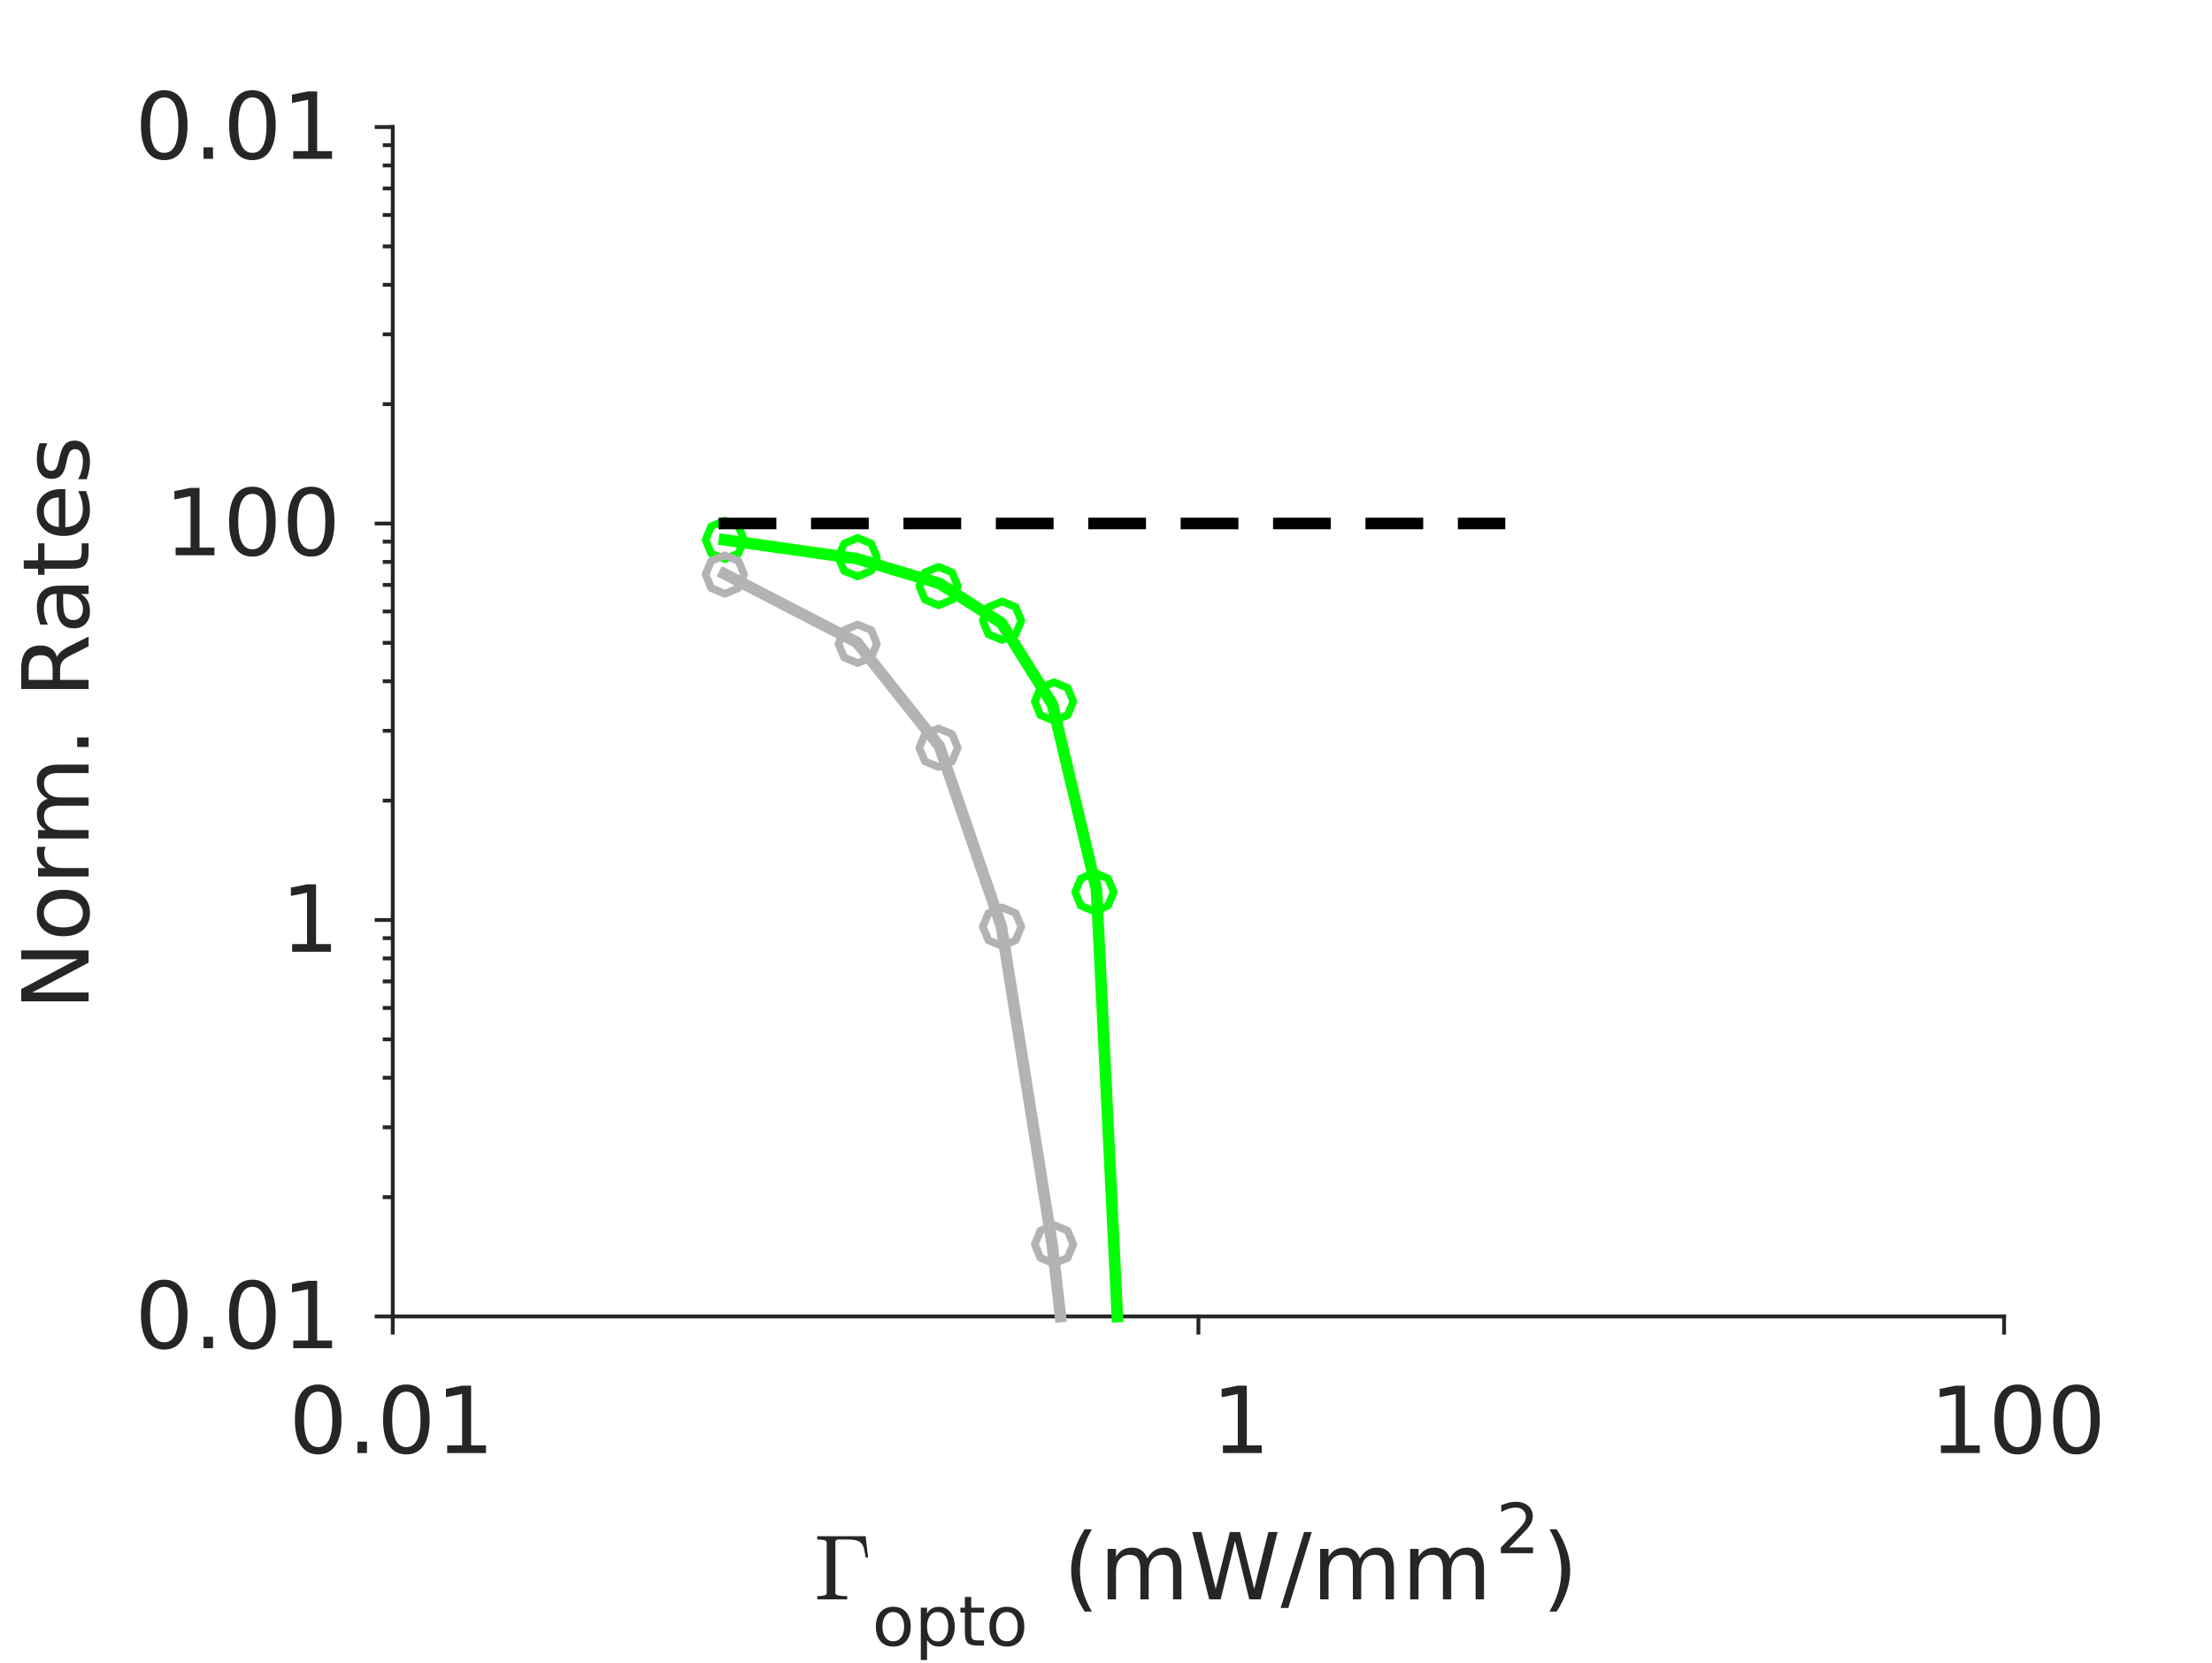<?xml version="1.0"?>
<!DOCTYPE svg PUBLIC '-//W3C//DTD SVG 1.0//EN'
          'http://www.w3.org/TR/2001/REC-SVG-20010904/DTD/svg10.dtd'>
<svg xmlns:xlink="http://www.w3.org/1999/xlink" style="fill-opacity:1; color-rendering:auto; color-interpolation:auto; stroke:black; text-rendering:auto; stroke-linecap:square; stroke-miterlimit:10; stroke-opacity:1; shape-rendering:auto; fill:black; stroke-dasharray:none; font-weight:normal; stroke-width:1; font-family:'Dialog'; font-style:normal; stroke-linejoin:miter; font-size:12px; stroke-dashoffset:0; image-rendering:auto;" width="383" height="288" xmlns="http://www.w3.org/2000/svg"
><rect width="100%" height="100%" fill="#808080" stroke="none"/><!--Generated by the Batik Graphics2D SVG Generator--><defs id="genericDefs"
  /><g
  ><defs id="defs1"
    ><clipPath clipPathUnits="userSpaceOnUse" id="clipPath1"
      ><path d="M0 0 L383 0 L383 288 L0 288 L0 0 Z"
      /></clipPath
    ></defs
    ><g style="fill:white; stroke:white;"
    ><rect x="0" y="0" width="383" style="clip-path:url(#clipPath1); stroke:none;" height="288"
    /></g
    ><g style="fill:white; text-rendering:optimizeSpeed; color-rendering:optimizeSpeed; image-rendering:optimizeSpeed; shape-rendering:crispEdges; color-interpolation:sRGB; stroke:white;"
    ><rect x="0" width="383" height="288" y="0" style="stroke:none;"
      /><path style="stroke:none;" d="M68 228 L347 228 L347 22 L68 22 Z"
    /></g
    ><g style="fill:rgb(38,38,38); text-rendering:geometricPrecision; color-rendering:optimizeQuality; image-rendering:optimizeQuality; stroke-linejoin:round; color-interpolation:linearRGB; stroke:rgb(38,38,38); stroke-width:0.667;"
    ><line y2="228" style="fill:none;" x1="68" x2="347" y1="228"
      /><line y2="230.79" style="fill:none;" x1="68" x2="68" y1="228"
      /><line y2="230.79" style="fill:none;" x1="207.5" x2="207.5" y1="228"
      /><line y2="230.79" style="fill:none;" x1="347" x2="347" y1="228"
    /></g
    ><g transform="translate(68,236.657)" style="font-size:16px; fill:rgb(38,38,38); text-rendering:geometricPrecision; color-rendering:optimizeQuality; image-rendering:optimizeQuality; font-family:'SansSerif'; color-interpolation:linearRGB; stroke:rgb(38,38,38);"
    ><path style="stroke:none;" d="M-12.906 4.375 Q-14.125 4.375 -14.742 5.57 Q-15.359 6.766 -15.359 9.172 Q-15.359 11.578 -14.742 12.773 Q-14.125 13.969 -12.906 13.969 Q-11.688 13.969 -11.07 12.773 Q-10.453 11.578 -10.453 9.172 Q-10.453 6.766 -11.07 5.57 Q-11.688 4.375 -12.906 4.375 ZM-12.906 3.125 Q-10.953 3.125 -9.914 4.672 Q-8.875 6.219 -8.875 9.172 Q-8.875 12.125 -9.914 13.68 Q-10.953 15.234 -12.906 15.234 Q-14.875 15.234 -15.906 13.68 Q-16.938 12.125 -16.938 9.172 Q-16.938 6.219 -15.906 4.672 Q-14.875 3.125 -12.906 3.125 ZM-6.102 13.016 L-4.461 13.016 L-4.461 15 L-6.102 15 L-6.102 13.016 ZM2.359 4.375 Q1.141 4.375 0.523 5.57 Q-0.094 6.766 -0.094 9.172 Q-0.094 11.578 0.523 12.773 Q1.141 13.969 2.359 13.969 Q3.578 13.969 4.195 12.773 Q4.812 11.578 4.812 9.172 Q4.812 6.766 4.195 5.57 Q3.578 4.375 2.359 4.375 ZM2.359 3.125 Q4.312 3.125 5.352 4.672 Q6.391 6.219 6.391 9.172 Q6.391 12.125 5.352 13.68 Q4.312 15.234 2.359 15.234 Q0.391 15.234 -0.641 13.68 Q-1.672 12.125 -1.672 9.172 Q-1.672 6.219 -0.641 4.672 Q0.391 3.125 2.359 3.125 ZM9.43 13.672 L12.008 13.672 L12.008 4.766 L9.211 5.328 L9.211 3.891 L11.992 3.328 L13.57 3.328 L13.57 13.672 L16.148 13.672 L16.148 15 L9.43 15 L9.43 13.672 Z"
    /></g
    ><g transform="translate(207.5,236.657)" style="font-size:16px; fill:rgb(38,38,38); text-rendering:geometricPrecision; color-rendering:optimizeQuality; image-rendering:optimizeQuality; font-family:'SansSerif'; color-interpolation:linearRGB; stroke:rgb(38,38,38);"
    ><path style="stroke:none;" d="M4.242 13.672 L6.82 13.672 L6.82 4.766 L4.023 5.328 L4.023 3.891 L6.805 3.328 L8.383 3.328 L8.383 13.672 L10.961 13.672 L10.961 15 L4.242 15 L4.242 13.672 Z"
    /></g
    ><g transform="translate(347,236.657)" style="font-size:16px; fill:rgb(38,38,38); text-rendering:geometricPrecision; color-rendering:optimizeQuality; image-rendering:optimizeQuality; font-family:'SansSerif'; color-interpolation:linearRGB; stroke:rgb(38,38,38);"
    ><path style="stroke:none;" d="M-10.93 13.672 L-8.352 13.672 L-8.352 4.766 L-11.148 5.328 L-11.148 3.891 L-8.367 3.328 L-6.789 3.328 L-6.789 13.672 L-4.211 13.672 L-4.211 15 L-10.93 15 L-10.93 13.672 ZM2.359 4.375 Q1.141 4.375 0.523 5.57 Q-0.094 6.766 -0.094 9.172 Q-0.094 11.578 0.523 12.773 Q1.141 13.969 2.359 13.969 Q3.578 13.969 4.195 12.773 Q4.812 11.578 4.812 9.172 Q4.812 6.766 4.195 5.57 Q3.578 4.375 2.359 4.375 ZM2.359 3.125 Q4.312 3.125 5.352 4.672 Q6.391 6.219 6.391 9.172 Q6.391 12.125 5.352 13.68 Q4.312 15.234 2.359 15.234 Q0.391 15.234 -0.641 13.68 Q-1.672 12.125 -1.672 9.172 Q-1.672 6.219 -0.641 4.672 Q0.391 3.125 2.359 3.125 ZM12.539 4.375 Q11.32 4.375 10.703 5.57 Q10.086 6.766 10.086 9.172 Q10.086 11.578 10.703 12.773 Q11.32 13.969 12.539 13.969 Q13.758 13.969 14.375 12.773 Q14.992 11.578 14.992 9.172 Q14.992 6.766 14.375 5.57 Q13.758 4.375 12.539 4.375 ZM12.539 3.125 Q14.492 3.125 15.531 4.672 Q16.57 6.219 16.57 9.172 Q16.57 12.125 15.531 13.68 Q14.492 15.234 12.539 15.234 Q10.57 15.234 9.539 13.68 Q8.508 12.125 8.508 9.172 Q8.508 6.219 9.539 4.672 Q10.57 3.125 12.539 3.125 Z"
    /></g
    ><g transform="translate(141,277)" style="font-size:16px; fill:rgb(38,38,38); text-rendering:geometricPrecision; color-rendering:optimizeQuality; image-rendering:optimizeQuality; font-family:'mwb_cmr10'; color-interpolation:linearRGB; stroke:rgb(38,38,38);"
    ><path style="stroke:none;" d="M0.5 0 L0.5 -0.562 Q2.141 -0.562 2.141 -1.078 L2.141 -9.859 Q2.141 -10.375 0.5 -10.375 L0.5 -10.938 L8.875 -10.938 L9.312 -7.266 L8.859 -7.266 Q8.734 -8.281 8.586 -8.836 Q8.438 -9.391 8.125 -9.734 Q7.812 -10.078 7.25 -10.227 Q6.688 -10.375 5.688 -10.375 L4.453 -10.375 Q4.156 -10.375 4 -10.352 Q3.844 -10.328 3.742 -10.211 Q3.641 -10.094 3.641 -9.859 L3.641 -1.078 Q3.641 -0.562 5.688 -0.562 L5.688 0 L0.5 0 Z"
    /></g
    ><g transform="translate(151,285)" style="fill:rgb(38,38,38); text-rendering:geometricPrecision; color-rendering:optimizeQuality; image-rendering:optimizeQuality; font-family:'SansSerif'; color-interpolation:linearRGB; stroke:rgb(38,38,38);"
    ><path style="stroke:none;" d="M3.672 -5.812 Q2.812 -5.812 2.305 -5.133 Q1.797 -4.453 1.797 -3.281 Q1.797 -2.094 2.297 -1.422 Q2.797 -0.75 3.672 -0.75 Q4.531 -0.75 5.039 -1.43 Q5.547 -2.109 5.547 -3.281 Q5.547 -4.438 5.039 -5.125 Q4.531 -5.812 3.672 -5.812 ZM3.672 -6.719 Q5.078 -6.719 5.883 -5.805 Q6.688 -4.891 6.688 -3.281 Q6.688 -1.672 5.883 -0.75 Q5.078 0.172 3.672 0.172 Q2.266 0.172 1.461 -0.75 Q0.656 -1.672 0.656 -3.281 Q0.656 -4.891 1.461 -5.805 Q2.266 -6.719 3.672 -6.719 ZM9.514 -0.984 L9.514 2.5 L8.435 2.5 L8.435 -6.562 L9.514 -6.562 L9.514 -5.562 Q9.857 -6.156 10.373 -6.438 Q10.889 -6.719 11.607 -6.719 Q12.81 -6.719 13.56 -5.773 Q14.31 -4.828 14.31 -3.281 Q14.31 -1.734 13.56 -0.781 Q12.81 0.172 11.607 0.172 Q10.889 0.172 10.373 -0.117 Q9.857 -0.406 9.514 -0.984 ZM13.185 -3.281 Q13.185 -4.469 12.693 -5.141 Q12.201 -5.812 11.357 -5.812 Q10.498 -5.812 10.006 -5.141 Q9.514 -4.469 9.514 -3.281 Q9.514 -2.094 10.006 -1.414 Q10.498 -0.734 11.357 -0.734 Q12.201 -0.734 12.693 -1.414 Q13.185 -2.094 13.185 -3.281 ZM17.162 -8.422 L17.162 -6.562 L19.381 -6.562 L19.381 -5.719 L17.162 -5.719 L17.162 -2.156 Q17.162 -1.359 17.381 -1.133 Q17.6 -0.906 18.271 -0.906 L19.381 -0.906 L19.381 0 L18.271 0 Q17.021 0 16.545 -0.469 Q16.068 -0.938 16.068 -2.156 L16.068 -5.719 L15.287 -5.719 L15.287 -6.562 L16.068 -6.562 L16.068 -8.422 L17.162 -8.422 ZM23.336 -5.812 Q22.477 -5.812 21.969 -5.133 Q21.461 -4.453 21.461 -3.281 Q21.461 -2.094 21.961 -1.422 Q22.461 -0.75 23.336 -0.75 Q24.195 -0.75 24.703 -1.43 Q25.211 -2.109 25.211 -3.281 Q25.211 -4.438 24.703 -5.125 Q24.195 -5.812 23.336 -5.812 ZM23.336 -6.719 Q24.742 -6.719 25.547 -5.805 Q26.352 -4.891 26.352 -3.281 Q26.352 -1.672 25.547 -0.75 Q24.742 0.172 23.336 0.172 Q21.93 0.172 21.125 -0.75 Q20.32 -1.672 20.32 -3.281 Q20.32 -4.891 21.125 -5.805 Q21.93 -6.719 23.336 -6.719 Z"
    /></g
    ><g transform="translate(179,277)" style="font-size:16px; fill:rgb(38,38,38); text-rendering:geometricPrecision; color-rendering:optimizeQuality; image-rendering:optimizeQuality; font-family:'SansSerif'; color-interpolation:linearRGB; stroke:rgb(38,38,38);"
    ><path style="stroke:none;" d="M10.055 -12.141 Q9.008 -10.344 8.5 -8.586 Q7.992 -6.828 7.992 -5.031 Q7.992 -3.219 8.5 -1.445 Q9.008 0.328 10.055 2.109 L8.805 2.109 Q7.633 0.281 7.047 -1.5 Q6.461 -3.281 6.461 -5.031 Q6.461 -6.766 7.039 -8.531 Q7.617 -10.297 8.805 -12.141 L10.055 -12.141 ZM19.656 -7.078 Q20.188 -8.047 20.938 -8.508 Q21.688 -8.969 22.703 -8.969 Q24.078 -8.969 24.82 -8.008 Q25.562 -7.047 25.562 -5.281 L25.562 0 L24.109 0 L24.109 -5.234 Q24.109 -6.5 23.664 -7.109 Q23.219 -7.719 22.312 -7.719 Q21.188 -7.719 20.539 -6.977 Q19.891 -6.234 19.891 -4.953 L19.891 0 L18.453 0 L18.453 -5.234 Q18.453 -6.5 18.008 -7.109 Q17.562 -7.719 16.625 -7.719 Q15.531 -7.719 14.883 -6.969 Q14.234 -6.219 14.234 -4.953 L14.234 0 L12.781 0 L12.781 -8.75 L14.234 -8.75 L14.234 -7.391 Q14.719 -8.203 15.406 -8.586 Q16.094 -8.969 17.047 -8.969 Q18 -8.969 18.664 -8.484 Q19.328 -8 19.656 -7.078 ZM27.445 -11.672 L29.039 -11.672 L31.492 -1.812 L33.945 -11.672 L35.711 -11.672 L38.164 -1.812 L40.617 -11.672 L42.211 -11.672 L39.289 0 L37.305 0 L34.836 -10.125 L32.352 0 L30.367 0 L27.445 -11.672 ZM46.797 -11.672 L48.125 -11.672 L44.062 1.484 L42.734 1.484 L46.797 -11.672 ZM56.453 -7.078 Q56.984 -8.047 57.734 -8.508 Q58.484 -8.969 59.5 -8.969 Q60.875 -8.969 61.617 -8.008 Q62.359 -7.047 62.359 -5.281 L62.359 0 L60.906 0 L60.906 -5.234 Q60.906 -6.5 60.461 -7.109 Q60.016 -7.719 59.109 -7.719 Q57.984 -7.719 57.336 -6.977 Q56.688 -6.234 56.688 -4.953 L56.688 0 L55.25 0 L55.25 -5.234 Q55.25 -6.5 54.805 -7.109 Q54.359 -7.719 53.422 -7.719 Q52.328 -7.719 51.68 -6.969 Q51.031 -6.219 51.031 -4.953 L51.031 0 L49.578 0 L49.578 -8.75 L51.031 -8.75 L51.031 -7.391 Q51.516 -8.203 52.203 -8.586 Q52.891 -8.969 53.844 -8.969 Q54.797 -8.969 55.461 -8.484 Q56.125 -8 56.453 -7.078 ZM72.039 -7.078 Q72.57 -8.047 73.32 -8.508 Q74.07 -8.969 75.086 -8.969 Q76.461 -8.969 77.203 -8.008 Q77.945 -7.047 77.945 -5.281 L77.945 0 L76.492 0 L76.492 -5.234 Q76.492 -6.5 76.047 -7.109 Q75.602 -7.719 74.695 -7.719 Q73.57 -7.719 72.922 -6.977 Q72.273 -6.234 72.273 -4.953 L72.273 0 L70.836 0 L70.836 -5.234 Q70.836 -6.5 70.391 -7.109 Q69.945 -7.719 69.008 -7.719 Q67.914 -7.719 67.266 -6.969 Q66.617 -6.219 66.617 -4.953 L66.617 0 L65.164 0 L65.164 -8.75 L66.617 -8.75 L66.617 -7.391 Q67.102 -8.203 67.789 -8.586 Q68.477 -8.969 69.43 -8.969 Q70.383 -8.969 71.047 -8.484 Q71.711 -8 72.039 -7.078 Z"
    /></g
    ><g transform="translate(259,269)" style="fill:rgb(38,38,38); text-rendering:geometricPrecision; color-rendering:optimizeQuality; image-rendering:optimizeQuality; font-family:'SansSerif'; color-interpolation:linearRGB; stroke:rgb(38,38,38);"
    ><path style="stroke:none;" d="M2.297 -1 L6.438 -1 L6.438 0 L0.875 0 L0.875 -1 Q1.547 -1.688 2.711 -2.867 Q3.875 -4.047 4.172 -4.391 Q4.75 -5.016 4.977 -5.461 Q5.203 -5.906 5.203 -6.328 Q5.203 -7.031 4.711 -7.469 Q4.219 -7.906 3.438 -7.906 Q2.875 -7.906 2.258 -7.719 Q1.641 -7.531 0.938 -7.125 L0.938 -8.328 Q1.656 -8.609 2.273 -8.758 Q2.891 -8.906 3.406 -8.906 Q4.766 -8.906 5.578 -8.227 Q6.391 -7.547 6.391 -6.406 Q6.391 -5.875 6.188 -5.391 Q5.984 -4.906 5.453 -4.25 Q5.297 -4.078 4.516 -3.266 Q3.734 -2.453 2.297 -1 Z"
    /></g
    ><g transform="translate(267,277)" style="font-size:16px; fill:rgb(38,38,38); text-rendering:geometricPrecision; color-rendering:optimizeQuality; image-rendering:optimizeQuality; font-family:'SansSerif'; color-interpolation:linearRGB; stroke:rgb(38,38,38);"
    ><path style="stroke:none;" d="M1.281 -12.141 L2.531 -12.141 Q3.703 -10.297 4.289 -8.531 Q4.875 -6.766 4.875 -5.031 Q4.875 -3.281 4.289 -1.5 Q3.703 0.281 2.531 2.109 L1.281 2.109 Q2.328 0.328 2.836 -1.445 Q3.344 -3.219 3.344 -5.031 Q3.344 -6.828 2.836 -8.586 Q2.328 -10.344 1.281 -12.141 Z"
    /></g
    ><g style="fill:rgb(38,38,38); text-rendering:geometricPrecision; color-rendering:optimizeQuality; image-rendering:optimizeQuality; stroke-linejoin:round; color-interpolation:linearRGB; stroke:rgb(38,38,38); stroke-width:0.667;"
    ><line y2="22" style="fill:none;" x1="68" x2="68" y1="228"
      /><line y2="228" style="fill:none;" x1="68" x2="65.21" y1="228"
      /><line y2="159.333" style="fill:none;" x1="68" x2="65.21" y1="159.333"
      /><line y2="90.667" style="fill:none;" x1="68" x2="65.21" y1="90.667"
      /><line y2="22" style="fill:none;" x1="68" x2="65.21" y1="22"
      /><line y2="207.329" style="fill:none;" x1="68" x2="66.605" y1="207.329"
      /><line y2="195.238" style="fill:none;" x1="68" x2="66.605" y1="195.238"
      /><line y2="186.659" style="fill:none;" x1="68" x2="66.605" y1="186.659"
      /><line y2="180.004" style="fill:none;" x1="68" x2="66.605" y1="180.004"
      /><line y2="174.567" style="fill:none;" x1="68" x2="66.605" y1="174.567"
      /><line y2="169.97" style="fill:none;" x1="68" x2="66.605" y1="169.97"
      /><line y2="165.988" style="fill:none;" x1="68" x2="66.605" y1="165.988"
      /><line y2="162.475" style="fill:none;" x1="68" x2="66.605" y1="162.475"
      /><line y2="138.663" style="fill:none;" x1="68" x2="66.605" y1="138.663"
      /><line y2="126.571" style="fill:none;" x1="68" x2="66.605" y1="126.571"
      /><line y2="117.992" style="fill:none;" x1="68" x2="66.605" y1="117.992"
      /><line y2="111.337" style="fill:none;" x1="68" x2="66.605" y1="111.337"
      /><line y2="105.9" style="fill:none;" x1="68" x2="66.605" y1="105.9"
      /><line y2="101.303" style="fill:none;" x1="68" x2="66.605" y1="101.303"
      /><line y2="97.321" style="fill:none;" x1="68" x2="66.605" y1="97.321"
      /><line y2="93.809" style="fill:none;" x1="68" x2="66.605" y1="93.809"
      /><line y2="69.996" style="fill:none;" x1="68" x2="66.605" y1="69.996"
      /><line y2="57.904" style="fill:none;" x1="68" x2="66.605" y1="57.904"
      /><line y2="49.325" style="fill:none;" x1="68" x2="66.605" y1="49.325"
      /><line y2="42.671" style="fill:none;" x1="68" x2="66.605" y1="42.671"
      /><line y2="37.234" style="fill:none;" x1="68" x2="66.605" y1="37.234"
      /><line y2="32.637" style="fill:none;" x1="68" x2="66.605" y1="32.637"
      /><line y2="28.654" style="fill:none;" x1="68" x2="66.605" y1="28.654"
      /><line y2="25.142" style="fill:none;" x1="68" x2="66.605" y1="25.142"
    /></g
    ><g transform="translate(59.343,228)" style="font-size:16px; fill:rgb(38,38,38); text-rendering:geometricPrecision; color-rendering:optimizeQuality; image-rendering:optimizeQuality; font-family:'SansSerif'; color-interpolation:linearRGB; stroke:rgb(38,38,38);"
    ><path style="stroke:none;" d="M-30.906 -5.125 Q-32.125 -5.125 -32.742 -3.93 Q-33.359 -2.734 -33.359 -0.328 Q-33.359 2.078 -32.742 3.273 Q-32.125 4.469 -30.906 4.469 Q-29.688 4.469 -29.07 3.273 Q-28.453 2.078 -28.453 -0.328 Q-28.453 -2.734 -29.07 -3.93 Q-29.688 -5.125 -30.906 -5.125 ZM-30.906 -6.375 Q-28.953 -6.375 -27.914 -4.828 Q-26.875 -3.281 -26.875 -0.328 Q-26.875 2.625 -27.914 4.18 Q-28.953 5.734 -30.906 5.734 Q-32.875 5.734 -33.906 4.18 Q-34.938 2.625 -34.938 -0.328 Q-34.938 -3.281 -33.906 -4.828 Q-32.875 -6.375 -30.906 -6.375 ZM-24.102 3.516 L-22.461 3.516 L-22.461 5.5 L-24.102 5.5 L-24.102 3.516 ZM-15.641 -5.125 Q-16.859 -5.125 -17.477 -3.93 Q-18.094 -2.734 -18.094 -0.328 Q-18.094 2.078 -17.477 3.273 Q-16.859 4.469 -15.641 4.469 Q-14.422 4.469 -13.805 3.273 Q-13.188 2.078 -13.188 -0.328 Q-13.188 -2.734 -13.805 -3.93 Q-14.422 -5.125 -15.641 -5.125 ZM-15.641 -6.375 Q-13.688 -6.375 -12.648 -4.828 Q-11.609 -3.281 -11.609 -0.328 Q-11.609 2.625 -12.648 4.18 Q-13.688 5.734 -15.641 5.734 Q-17.609 5.734 -18.641 4.18 Q-19.672 2.625 -19.672 -0.328 Q-19.672 -3.281 -18.641 -4.828 Q-17.609 -6.375 -15.641 -6.375 ZM-8.57 4.172 L-5.992 4.172 L-5.992 -4.734 L-8.789 -4.172 L-8.789 -5.609 L-6.008 -6.172 L-4.43 -6.172 L-4.43 4.172 L-1.852 4.172 L-1.852 5.5 L-8.57 5.5 L-8.57 4.172 Z"
    /></g
    ><g transform="translate(59.343,159.333)" style="font-size:16px; fill:rgb(38,38,38); text-rendering:geometricPrecision; color-rendering:optimizeQuality; image-rendering:optimizeQuality; font-family:'SansSerif'; color-interpolation:linearRGB; stroke:rgb(38,38,38);"
    ><path style="stroke:none;" d="M-8.758 4.172 L-6.18 4.172 L-6.18 -4.734 L-8.977 -4.172 L-8.977 -5.609 L-6.195 -6.172 L-4.617 -6.172 L-4.617 4.172 L-2.039 4.172 L-2.039 5.5 L-8.758 5.5 L-8.758 4.172 Z"
    /></g
    ><g transform="translate(59.343,90.667)" style="font-size:16px; fill:rgb(38,38,38); text-rendering:geometricPrecision; color-rendering:optimizeQuality; image-rendering:optimizeQuality; font-family:'SansSerif'; color-interpolation:linearRGB; stroke:rgb(38,38,38);"
    ><path style="stroke:none;" d="M-28.93 4.172 L-26.352 4.172 L-26.352 -4.734 L-29.148 -4.172 L-29.148 -5.609 L-26.367 -6.172 L-24.789 -6.172 L-24.789 4.172 L-22.211 4.172 L-22.211 5.5 L-28.93 5.5 L-28.93 4.172 ZM-15.641 -5.125 Q-16.859 -5.125 -17.477 -3.93 Q-18.094 -2.734 -18.094 -0.328 Q-18.094 2.078 -17.477 3.273 Q-16.859 4.469 -15.641 4.469 Q-14.422 4.469 -13.805 3.273 Q-13.188 2.078 -13.188 -0.328 Q-13.188 -2.734 -13.805 -3.93 Q-14.422 -5.125 -15.641 -5.125 ZM-15.641 -6.375 Q-13.688 -6.375 -12.648 -4.828 Q-11.609 -3.281 -11.609 -0.328 Q-11.609 2.625 -12.648 4.18 Q-13.688 5.734 -15.641 5.734 Q-17.609 5.734 -18.641 4.18 Q-19.672 2.625 -19.672 -0.328 Q-19.672 -3.281 -18.641 -4.828 Q-17.609 -6.375 -15.641 -6.375 ZM-5.461 -5.125 Q-6.68 -5.125 -7.297 -3.93 Q-7.914 -2.734 -7.914 -0.328 Q-7.914 2.078 -7.297 3.273 Q-6.68 4.469 -5.461 4.469 Q-4.242 4.469 -3.625 3.273 Q-3.008 2.078 -3.008 -0.328 Q-3.008 -2.734 -3.625 -3.93 Q-4.242 -5.125 -5.461 -5.125 ZM-5.461 -6.375 Q-3.508 -6.375 -2.469 -4.828 Q-1.43 -3.281 -1.43 -0.328 Q-1.43 2.625 -2.469 4.18 Q-3.508 5.734 -5.461 5.734 Q-7.43 5.734 -8.461 4.18 Q-9.492 2.625 -9.492 -0.328 Q-9.492 -3.281 -8.461 -4.828 Q-7.43 -6.375 -5.461 -6.375 Z"
    /></g
    ><g transform="translate(59.343,22)" style="font-size:16px; fill:rgb(38,38,38); text-rendering:geometricPrecision; color-rendering:optimizeQuality; image-rendering:optimizeQuality; font-family:'SansSerif'; color-interpolation:linearRGB; stroke:rgb(38,38,38);"
    ><path style="stroke:none;" d="M-30.906 -5.125 Q-32.125 -5.125 -32.742 -3.93 Q-33.359 -2.734 -33.359 -0.328 Q-33.359 2.078 -32.742 3.273 Q-32.125 4.469 -30.906 4.469 Q-29.688 4.469 -29.07 3.273 Q-28.453 2.078 -28.453 -0.328 Q-28.453 -2.734 -29.07 -3.93 Q-29.688 -5.125 -30.906 -5.125 ZM-30.906 -6.375 Q-28.953 -6.375 -27.914 -4.828 Q-26.875 -3.281 -26.875 -0.328 Q-26.875 2.625 -27.914 4.18 Q-28.953 5.734 -30.906 5.734 Q-32.875 5.734 -33.906 4.18 Q-34.938 2.625 -34.938 -0.328 Q-34.938 -3.281 -33.906 -4.828 Q-32.875 -6.375 -30.906 -6.375 ZM-24.102 3.516 L-22.461 3.516 L-22.461 5.5 L-24.102 5.5 L-24.102 3.516 ZM-15.641 -5.125 Q-16.859 -5.125 -17.477 -3.93 Q-18.094 -2.734 -18.094 -0.328 Q-18.094 2.078 -17.477 3.273 Q-16.859 4.469 -15.641 4.469 Q-14.422 4.469 -13.805 3.273 Q-13.188 2.078 -13.188 -0.328 Q-13.188 -2.734 -13.805 -3.93 Q-14.422 -5.125 -15.641 -5.125 ZM-15.641 -6.375 Q-13.688 -6.375 -12.648 -4.828 Q-11.609 -3.281 -11.609 -0.328 Q-11.609 2.625 -12.648 4.18 Q-13.688 5.734 -15.641 5.734 Q-17.609 5.734 -18.641 4.18 Q-19.672 2.625 -19.672 -0.328 Q-19.672 -3.281 -18.641 -4.828 Q-17.609 -6.375 -15.641 -6.375 ZM-8.57 4.172 L-5.992 4.172 L-5.992 -4.734 L-8.789 -4.172 L-8.789 -5.609 L-6.008 -6.172 L-4.43 -6.172 L-4.43 4.172 L-1.852 4.172 L-1.852 5.5 L-8.57 5.5 L-8.57 4.172 Z"
    /></g
    ><g transform="translate(19.343,125) rotate(-90)" style="font-size:16px; fill:rgb(38,38,38); text-rendering:geometricPrecision; color-rendering:optimizeQuality; image-rendering:optimizeQuality; font-family:'SansSerif'; color-interpolation:linearRGB; stroke:rgb(38,38,38);"
    ><path style="stroke:none;" d="M-48.422 -15.672 L-46.297 -15.672 L-41.125 -5.906 L-41.125 -15.672 L-39.594 -15.672 L-39.594 -4 L-41.719 -4 L-46.891 -13.766 L-46.891 -4 L-48.422 -4 L-48.422 -15.672 ZM-33.125 -11.75 Q-34.281 -11.75 -34.953 -10.844 Q-35.625 -9.938 -35.625 -8.375 Q-35.625 -6.797 -34.961 -5.898 Q-34.297 -5 -33.125 -5 Q-31.984 -5 -31.312 -5.906 Q-30.641 -6.812 -30.641 -8.375 Q-30.641 -9.922 -31.312 -10.836 Q-31.984 -11.75 -33.125 -11.75 ZM-33.125 -12.969 Q-31.25 -12.969 -30.18 -11.75 Q-29.109 -10.531 -29.109 -8.375 Q-29.109 -6.219 -30.18 -4.992 Q-31.25 -3.766 -33.125 -3.766 Q-35.016 -3.766 -36.078 -4.992 Q-37.141 -6.219 -37.141 -8.375 Q-37.141 -10.531 -36.078 -11.75 Q-35.016 -12.969 -33.125 -12.969 ZM-21.664 -11.406 Q-21.898 -11.547 -22.188 -11.617 Q-22.477 -11.688 -22.82 -11.688 Q-24.039 -11.688 -24.688 -10.891 Q-25.336 -10.094 -25.336 -8.609 L-25.336 -4 L-26.789 -4 L-26.789 -12.75 L-25.336 -12.75 L-25.336 -11.391 Q-24.883 -12.188 -24.156 -12.578 Q-23.43 -12.969 -22.398 -12.969 Q-22.242 -12.969 -22.062 -12.945 Q-21.883 -12.922 -21.664 -12.891 L-21.664 -11.406 ZM-13.336 -11.078 Q-12.805 -12.047 -12.055 -12.508 Q-11.305 -12.969 -10.289 -12.969 Q-8.914 -12.969 -8.172 -12.008 Q-7.43 -11.047 -7.43 -9.281 L-7.43 -4 L-8.883 -4 L-8.883 -9.234 Q-8.883 -10.5 -9.328 -11.109 Q-9.773 -11.719 -10.68 -11.719 Q-11.805 -11.719 -12.453 -10.977 Q-13.102 -10.234 -13.102 -8.953 L-13.102 -4 L-14.539 -4 L-14.539 -9.234 Q-14.539 -10.5 -14.984 -11.109 Q-15.43 -11.719 -16.367 -11.719 Q-17.461 -11.719 -18.109 -10.969 Q-18.758 -10.219 -18.758 -8.953 L-18.758 -4 L-20.211 -4 L-20.211 -12.75 L-18.758 -12.75 L-18.758 -11.391 Q-18.273 -12.203 -17.586 -12.586 Q-16.898 -12.969 -15.945 -12.969 Q-14.992 -12.969 -14.328 -12.484 Q-13.664 -12 -13.336 -11.078 ZM-4.359 -5.984 L-2.719 -5.984 L-2.719 -4 L-4.359 -4 L-4.359 -5.984 ZM11.203 -9.469 Q11.703 -9.297 12.188 -8.734 Q12.672 -8.172 13.156 -7.188 L14.75 -4 L13.062 -4 L11.562 -7 Q10.984 -8.172 10.445 -8.555 Q9.906 -8.938 8.969 -8.938 L7.25 -8.938 L7.25 -4 L5.672 -4 L5.672 -15.672 L9.234 -15.672 Q11.234 -15.672 12.219 -14.836 Q13.203 -14 13.203 -12.312 Q13.203 -11.203 12.688 -10.477 Q12.172 -9.75 11.203 -9.469 ZM7.25 -14.375 L7.25 -10.234 L9.234 -10.234 Q10.375 -10.234 10.953 -10.758 Q11.531 -11.281 11.531 -12.312 Q11.531 -13.328 10.953 -13.852 Q10.375 -14.375 9.234 -14.375 L7.25 -14.375 ZM20.695 -8.406 Q18.961 -8.406 18.289 -8.008 Q17.617 -7.609 17.617 -6.641 Q17.617 -5.875 18.117 -5.43 Q18.617 -4.984 19.492 -4.984 Q20.68 -4.984 21.406 -5.828 Q22.133 -6.672 22.133 -8.078 L22.133 -8.406 L20.695 -8.406 ZM23.57 -9 L23.57 -4 L22.133 -4 L22.133 -5.328 Q21.633 -4.531 20.898 -4.148 Q20.164 -3.766 19.102 -3.766 Q17.758 -3.766 16.969 -4.523 Q16.18 -5.281 16.18 -6.547 Q16.18 -8.031 17.164 -8.781 Q18.148 -9.531 20.117 -9.531 L22.133 -9.531 L22.133 -9.672 Q22.133 -10.656 21.477 -11.203 Q20.82 -11.75 19.648 -11.75 Q18.898 -11.75 18.188 -11.57 Q17.477 -11.391 16.82 -11.031 L16.82 -12.359 Q17.602 -12.656 18.344 -12.812 Q19.086 -12.969 19.789 -12.969 Q21.695 -12.969 22.633 -11.984 Q23.57 -11 23.57 -9 ZM27.953 -15.234 L27.953 -12.75 L30.906 -12.75 L30.906 -11.641 L27.953 -11.641 L27.953 -6.891 Q27.953 -5.812 28.242 -5.508 Q28.531 -5.203 29.438 -5.203 L30.906 -5.203 L30.906 -4 L29.438 -4 Q27.766 -4 27.133 -4.625 Q26.5 -5.25 26.5 -6.891 L26.5 -11.641 L25.453 -11.641 L25.453 -12.75 L26.5 -12.75 L26.5 -15.234 L27.953 -15.234 ZM40.289 -8.734 L40.289 -8.031 L33.68 -8.031 Q33.773 -6.547 34.57 -5.773 Q35.367 -5 36.805 -5 Q37.633 -5 38.406 -5.203 Q39.18 -5.406 39.945 -5.812 L39.945 -4.453 Q39.18 -4.125 38.367 -3.945 Q37.555 -3.766 36.711 -3.766 Q34.617 -3.766 33.398 -4.992 Q32.18 -6.219 32.18 -8.297 Q32.18 -10.438 33.336 -11.703 Q34.492 -12.969 36.461 -12.969 Q38.227 -12.969 39.258 -11.828 Q40.289 -10.688 40.289 -8.734 ZM38.852 -9.156 Q38.836 -10.344 38.188 -11.047 Q37.539 -11.75 36.477 -11.75 Q35.273 -11.75 34.555 -11.07 Q33.836 -10.391 33.727 -9.156 L38.852 -9.156 ZM48.227 -12.5 L48.227 -11.141 Q47.617 -11.453 46.961 -11.609 Q46.305 -11.766 45.602 -11.766 Q44.523 -11.766 43.992 -11.438 Q43.461 -11.109 43.461 -10.453 Q43.461 -9.953 43.844 -9.664 Q44.227 -9.375 45.383 -9.125 L45.867 -9.016 Q47.398 -8.688 48.047 -8.086 Q48.695 -7.484 48.695 -6.422 Q48.695 -5.203 47.727 -4.484 Q46.758 -3.766 45.07 -3.766 Q44.367 -3.766 43.609 -3.906 Q42.852 -4.047 42.008 -4.328 L42.008 -5.812 Q42.805 -5.391 43.578 -5.188 Q44.352 -4.984 45.102 -4.984 Q46.117 -4.984 46.664 -5.328 Q47.211 -5.672 47.211 -6.312 Q47.211 -6.891 46.82 -7.203 Q46.43 -7.516 45.086 -7.812 L44.586 -7.922 Q43.258 -8.203 42.664 -8.789 Q42.07 -9.375 42.07 -10.391 Q42.07 -11.625 42.945 -12.297 Q43.82 -12.969 45.43 -12.969 Q46.227 -12.969 46.93 -12.852 Q47.633 -12.734 48.227 -12.5 Z"
    /></g
    ><g style="fill:lime; text-rendering:geometricPrecision; color-rendering:optimizeQuality; image-rendering:optimizeQuality; color-interpolation:linearRGB; stroke:lime; stroke-width:2;"
    ><path d="M125.426 93.494 L148.375 96.762 L162.649 101.045 L173.394 107.898 L182.224 121.99 L189.855 154.093 L193.466 228.021" style="fill:none; fill-rule:evenodd;"
      /><path style="fill:none; stroke-width:1.333; fill-rule:evenodd; stroke-linejoin:round; stroke-linecap:butt;" d="M128.833 93.5 L127.857 91.143 L125.5 90.167 L123.143 91.143 L122.167 93.5 L123.143 95.857 L125.5 96.833 L127.857 95.857 Z"
      /><path style="fill:none; stroke-width:1.333; fill-rule:evenodd; stroke-linejoin:round; stroke-linecap:butt;" d="M151.833 96.5 L150.857 94.143 L148.5 93.167 L146.143 94.143 L145.167 96.5 L146.143 98.857 L148.5 99.833 L150.857 98.857 Z"
      /><path style="fill:none; stroke-width:1.333; fill-rule:evenodd; stroke-linejoin:round; stroke-linecap:butt;" d="M165.833 101.5 L164.857 99.143 L162.5 98.167 L160.143 99.143 L159.167 101.5 L160.143 103.857 L162.5 104.833 L164.857 103.857 Z"
      /><path style="fill:none; stroke-width:1.333; fill-rule:evenodd; stroke-linejoin:round; stroke-linecap:butt;" d="M176.833 107.5 L175.857 105.143 L173.5 104.167 L171.143 105.143 L170.167 107.5 L171.143 109.857 L173.5 110.833 L175.857 109.857 Z"
      /><path style="fill:none; stroke-width:1.333; fill-rule:evenodd; stroke-linejoin:round; stroke-linecap:butt;" d="M185.833 121.5 L184.857 119.143 L182.5 118.167 L180.143 119.143 L179.167 121.5 L180.143 123.857 L182.5 124.833 L184.857 123.857 Z"
      /><path style="fill:none; stroke-width:1.333; fill-rule:evenodd; stroke-linejoin:round; stroke-linecap:butt;" d="M192.833 154.5 L191.857 152.143 L189.5 151.167 L187.143 152.143 L186.167 154.5 L187.143 156.857 L189.5 157.833 L191.857 156.857 Z"
      /><path d="M125.426 99.383 L148.375 111.257 L162.649 129.232 L173.394 160.489 L182.224 215.876 L183.625 228.021" style="fill:none; fill-rule:evenodd; stroke:rgb(179,179,179);"
    /></g
    ><g style="stroke-linecap:butt; fill:rgb(179,179,179); text-rendering:geometricPrecision; color-rendering:optimizeQuality; image-rendering:optimizeQuality; stroke-linejoin:round; color-interpolation:linearRGB; stroke:rgb(179,179,179); stroke-width:1.333;"
    ><path d="M128.833 99.5 L127.857 97.143 L125.5 96.167 L123.143 97.143 L122.167 99.5 L123.143 101.857 L125.5 102.833 L127.857 101.857 Z" style="fill:none; fill-rule:evenodd;"
      /><path d="M151.833 111.5 L150.857 109.143 L148.5 108.167 L146.143 109.143 L145.167 111.5 L146.143 113.857 L148.5 114.833 L150.857 113.857 Z" style="fill:none; fill-rule:evenodd;"
      /><path d="M165.833 129.5 L164.857 127.143 L162.5 126.167 L160.143 127.143 L159.167 129.5 L160.143 131.857 L162.5 132.833 L164.857 131.857 Z" style="fill:none; fill-rule:evenodd;"
      /><path d="M176.833 160.5 L175.857 158.143 L173.5 157.167 L171.143 158.143 L170.167 160.5 L171.143 162.857 L173.5 163.833 L175.857 162.857 Z" style="fill:none; fill-rule:evenodd;"
      /><path d="M185.833 215.5 L184.857 213.143 L182.5 212.167 L180.143 213.143 L179.167 215.5 L180.143 217.857 L182.5 218.833 L184.857 217.857 Z" style="fill:none; fill-rule:evenodd;"
    /></g
    ><g style="stroke-linecap:butt; text-rendering:geometricPrecision; color-rendering:optimizeQuality; image-rendering:optimizeQuality; stroke-linejoin:bevel; stroke-dasharray:8,8; color-interpolation:linearRGB; stroke-width:2; stroke-miterlimit:1;"
    ><path d="M125.426 90.667 L148.375 90.667 L162.649 90.667 L173.394 90.667 L182.224 90.667 L189.855 90.667 L196.671 90.667 L202.901 90.667 L208.691 90.667 L214.142 90.667 L219.325 90.667 L224.293 90.667 L229.085 90.667 L233.732 90.667 L238.258 90.667 L242.682 90.667 L247.021 90.667 L251.286 90.667 L255.489 90.667 L259.639 90.667" style="fill:none; fill-rule:evenodd;"
    /></g
  ></g
></svg
>
